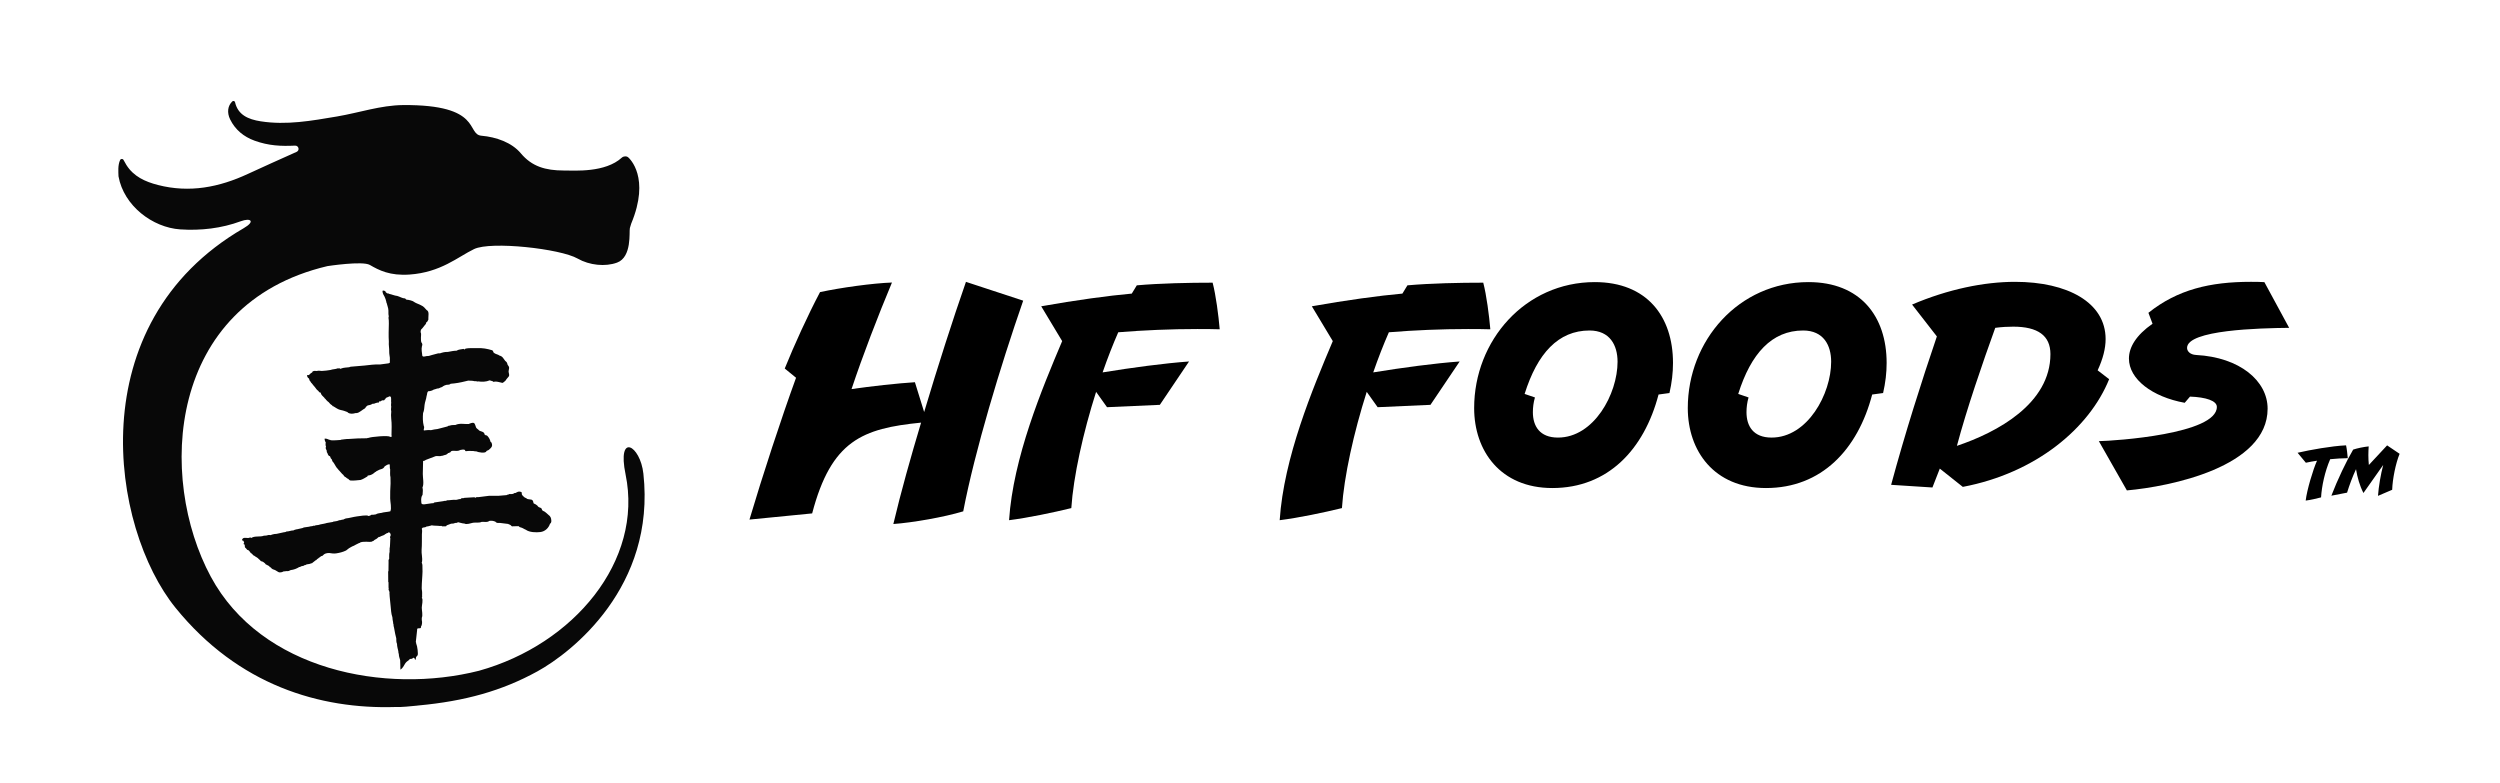 <?xml version="1.0" encoding="utf-8"?>
<!-- Generator: Adobe Illustrator 28.3.0, SVG Export Plug-In . SVG Version: 6.00 Build 0)  -->
<svg version="1.1" id="Layer_1" xmlns="http://www.w3.org/2000/svg" xmlns:xlink="http://www.w3.org/1999/xlink" x="0px" y="0px"
	 viewBox="0 0 1296 405.8" style="enable-background:new 0 0 1296 405.8;" xml:space="preserve">
<style type="text/css">
	.st0{fill:#080808;}
</style>
<path class="st0" d="M284.34,266.93c-0.34-0.31-0.68-0.61-1.02-0.92c-0.31-0.25-0.61-0.49-0.92-0.74c-0.36-0.18-0.72-0.36-1.08-0.54
	c-0.13-0.16-0.25-0.33-0.38-0.49c0.05-0.28-0.2-0.45-0.28-0.69c-0.04-0.04-0.08-0.09-0.12-0.13c-0.53-0.37-1.29-0.34-1.69-0.93
	c-0.18-0.07-0.07-0.35-0.3-0.37c-0.46-0.38-0.9-0.78-1.49-0.98c-0.13-0.02-0.25-0.04-0.37-0.07c0.01-0.04,0.02-0.09,0.01-0.13
	c-0.37-0.5-0.17-1.23-0.72-1.65l0,0c-0.32-0.25-0.67-0.41-1.1-0.34c-0.68-0.24-1.53,0-2.04-0.69c-0.86-0.24-1.47-0.81-2.01-1.45
	c-0.07-0.11-0.13-0.23-0.2-0.34c-0.37-0.4,0.11-0.98-0.33-1.36c-0.81-0.37-1.6-0.37-2.37,0.1c-0.12,0.05-0.23,0.11-0.35,0.17
	c-0.24,0.24-0.56,0.2-0.87,0.21c-0.14,0.09-0.29,0.19-0.43,0.28c-0.75,0.38-1.55,0.25-2.34,0.25c-0.31,0.45-0.95,0.16-1.28,0.55
	c-1.35,0.11-2.69,0.23-4.03,0.34c-1.7,0-3.4,0.01-5.1,0.02c-1.84,0.23-3.68,0.45-5.52,0.69c-0.5,0.07-1.09-0.18-1.5,0.3
	c-0.05-0.01-0.1,0-0.14,0.03c-0.03-0.04-0.08-0.05-0.13-0.04c-0.15-0.34-0.44-0.23-0.7-0.21c-1.61,0.1-3.23,0.2-4.84,0.29
	c-0.25,0.24-0.57,0.1-0.85,0.15c-0.38,0.07-0.87-0.02-1.03,0.49c-0.94-0.14-1.77,0.48-2.7,0.39c-1.47-0.12-2.9,0.26-4.36,0.24
	c-0.15,0-0.3,0.16-0.45,0.26c-0.47,0.1-0.97-0.05-1.42,0.17c-1.27,0.18-2.55,0.36-3.82,0.56c-0.48,0.08-1.03,0.01-1.36,0.5
	c-0.28,0.01-0.57,0.03-0.85,0.04c-1.17,0.17-2.34,0.33-3.51,0.5c-0.11,0.01-0.22,0.03-0.34,0.04c-0.66,0-1.5,0.11-1.57-0.75
	c-0.1-1.32-0.31-2.69,0.48-3.92c0.13-0.2,0.23-0.41,0.17-0.66c0.09-1.13,0.24-2.25-0.09-3.37c0.9-1.81,0.17-5.07,0.18-7.04
	c0.02-2.24,0.12-4.47,0.15-6.71c0.56-0.02,1.03-0.23,1.44-0.58c-0.07,0-0.14-0.01-0.2-0.02c0.07,0.01,0.14,0.01,0.2,0.02
	c1.71-0.65,3.41-1.3,5.12-1.95c1.04-0.15,2.11,0.21,3.14-0.16c0.52,0.04,0.93-0.31,1.42-0.38c0.77-0.09,1.38-0.46,1.86-1.04
	c0.2,0,0.4-0.01,0.54-0.18c0.45-0.06,0.79-0.26,0.9-0.71c0.39-0.24,0.78-0.31,1.26-0.29c1.23,0.04,2.51,0.28,3.66-0.43
	c0.79-0.12,1.59-0.42,2.38,0.01c0.1,0.3,0.04,0.71,0.63,0.62c1.24-0.2,2.5-0.09,3.76-0.07c0.47,0.19,0.98,0.13,1.47,0.17
	c0.79,0.46,4.71,1.21,5.18,0.01c0.11-0.12,0.22-0.23,0.33-0.35c0.91-0.15,1.41-0.86,2.02-1.4c0.87-0.87,0.79-1.84,0.32-2.85
	c-0.16-0.14-0.33-0.28-0.49-0.43c-0.07,0.02-0.15,0.05-0.22,0.07c-0.3-0.48-0.61-0.96-0.91-1.44c0.03-0.24,0.01-0.44-0.06-0.62
	c0.07,0.17,0.09,0.38,0.06,0.62c0.3,0.48,0.61,0.96,0.91,1.44c0.08-0.02,0.15-0.04,0.22-0.07c-0.2-1.03-0.71-1.92-1.37-2.73
	c-0.25-0.31-0.55-0.65-1.06-0.56c-0.25-0.18-0.49-0.36-0.73-0.55c0.07-0.46-0.14-0.76-0.53-1.02c-0.68-0.45-1.51-0.53-2.2-0.94
	c0,0.07,0,0.13,0,0.2c0-0.07,0-0.14,0-0.2c-0.43-0.64-1.28-0.9-1.62-1.62c-0.09,0.19,0.03,0.44-0.17,0.6c0,0.1,0,0.2,0,0.3
	c0.05,0.05,0.1,0.1,0.16,0.15c0.19-0.02,0.35,0.03,0.49,0.11c-0.14-0.08-0.3-0.13-0.49-0.11c-0.05-0.05-0.11-0.1-0.16-0.15
	c0-0.1,0-0.2,0-0.3c0.2-0.16,0.08-0.41,0.17-0.6c0.01-0.05,0-0.1-0.03-0.15c-0.34-0.66-0.41-1.8-1.13-2.16
	c-0.51-0.26-2.1,0.28-2.54,0.55h0.01c-2.33,0.17-4.73-0.55-6.99,0.52c0.26,0.01,0.53,0.02,0.78,0.04c0.3,0,0.6,0.01,0.9,0.01
	c0.35-0.16,0.71-0.25,1.07-0.29c-0.37,0.05-0.73,0.13-1.07,0.29c-0.3,0-0.6-0.01-0.9-0.01c-0.26-0.01-0.52-0.03-0.78-0.04
	c-0.99,0.04-2-0.03-2.95,0.34c-0.4,0.01-0.78,0.06-1.06,0.37c-0.23,0.07-0.46,0.13-0.69,0.2c0,0.06,0,0.11,0,0.17
	c1.01,0.1,1.97,0.4,2.92,0.7c-0.96-0.3-1.91-0.6-2.92-0.7c0-0.06,0-0.11,0-0.17c-1.53,0.4-3.06,0.8-4.59,1.19
	c-1.11,0.13-2.2,0.27-3.28,0.57c-1.04-0.09-2.09-0.04-3.13,0.1c-0.26,0.04-0.52,0.19-0.73-0.09c-0.06-0.05-0.13-0.1-0.19-0.15
	c-0.23,0.18-0.4,0.25-0.54,0.24c0.14,0.01,0.31-0.06,0.54-0.24c0.07,0.05,0.13,0.1,0.19,0.15c-0.03-0.71,0.52-1.42,0.04-2.14
	c-0.57-2.21-0.56-4.46-0.37-6.71c0.59-1.33,0.63-2.82,0.78-4.24c0.18-1.58,0.87-3,1.04-4.59c0.35-0.79,0.14-1.75,0.78-2.47
	c1.11-0.04,2.14-0.31,3.05-0.94c0.6,0,1.08-0.38,1.66-0.48c0.91,0.11,1.56-0.57,2.38-0.73c0.22-0.06,0.4-0.18,0.53-0.37
	c0.32-0.17,0.64-0.34,0.96-0.51c0.3-0.1,0.61-0.2,0.92-0.3c0.75-0.14,1.6,0.07,2.21-0.57c2.59-0.18,5.12-0.64,7.63-1.28
	c0.49-0.11,0.98-0.23,1.47-0.35c0.68,0.06,1.37,0.09,2.04,0.09c0.73,0,1.42,0.46,2.15,0.12c0.19,0.5,0.54,0.28,0.86,0.18
	c2.08,0.32,4.12,0.29,6.09-0.53c0.54,0.17,1.08,0.34,1.63,0.51c0.11,0.28,0.35,0.31,0.6,0.24c1.39-0.36,2.65,0.27,3.96,0.48
	c0.38,0.24,0.66-0.02,0.95-0.19c0.57-0.47,1.2-0.88,1.5-1.58c0.35-0.42,0.7-0.85,1.05-1.27c0.83-0.71,0.1-1.9,0.09-2.77
	c-0.01-0.84,0.7-2.15-0.09-2.84c-0.06-0.13-0.13-0.25-0.19-0.38c-0.46-0.23-0.14-0.81-0.51-1.08c-0.06-0.18-0.13-0.35-0.19-0.53
	c-0.26-0.23-0.51-0.46-0.77-0.69c-0.05,0.01-0.11,0.02-0.16,0.02c0.05-0.01,0.11-0.01,0.16-0.02c-0.84-1.02-1.34-2.38-2.88-2.7
	c-0.92-0.74-2.25-0.73-3.11-1.58c-0.06,0.07-0.12,0.14-0.18,0.2c0.15,0.15,0.3,0.3,0.45,0.46c-0.15-0.15-0.3-0.31-0.46-0.46
	c0.06-0.07,0.12-0.13,0.18-0.2c-0.08-0.17-0.15-0.34-0.22-0.51c-0.05-0.33-0.25-0.56-0.55-0.71c-2.64-0.79-4.97-1.24-7.75-1.08
	c-0.7,0.04-6.61-0.3-6.51,0.68c-0.11,0-0.23,0-0.34,0.01c0-0.15,0-0.35-0.2-0.31c-1.23,0.27-2.55,0.22-3.65,0.93
	c-0.02,0.04-0.03,0.09-0.03,0.13c0-0.05,0.01-0.09,0.03-0.13c-1.56,0.01-3.06,0.39-4.58,0.65c-0.31,0.33-0.73,0.1-1.09,0.2
	c-0.25,0.11-0.49,0.22-0.74,0.33c0.25-0.11,0.49-0.22,0.74-0.33c0.36-0.11,0.78,0.12,1.09-0.2c-1.4-0.07-2.72,0.27-4.02,0.72
	c0,0.06,0,0.12,0,0.18c0-0.06,0-0.12,0-0.18c-0.33,0-0.68-0.05-0.99,0.02c-1.08,0.26-2.15,0.57-3.22,0.86
	c-0.68,0.12-1.29,0.51-2.01,0.51c-0.06,0-0.12,0-0.18,0c-0.36-0.05-0.7,0.07-1.04,0.14c-0.56,0.1-1.16,0.35-1.69-0.14
	c-0.13,0-0.25,0.01-0.38,0.02c0.13-0.01,0.25-0.01,0.38-0.02c-0.16-1.71-0.63-3.4-0.2-5.13c0.34-0.72,0.22-1.37-0.31-1.96
	c-0.14,0.01-0.28,0.01-0.41,0.02c-0.06,0.12-0.12,0.24-0.19,0.35c0.06-0.12,0.13-0.24,0.19-0.35c0.14-0.01,0.28-0.01,0.41-0.02
	c-0.28-0.81-0.19-1.65-0.22-2.48c-0.04-0.94,0.3-1.91-0.17-2.83c0.06-0.48,0.01-0.99,0.33-1.42c0.84-0.71,1.34-1.7,2.12-2.47
	c0.32-0.32,0.46-0.75,0.48-1.2l-0.05-0.05c0,0,0.05,0.05,0.05,0.05c0.49,0.02,0.5-0.44,0.73-0.69c0.25-0.39,0.49-0.79,0.35-1.28
	c0.03-0.77,0.1-1.53,0.1-2.29c-0.01-0.84-0.13-1.66-1.02-2.11c-0.81-0.89-1.52-1.88-2.71-2.36c-1.04-0.62-2.2-0.91-3.32-1.54
	c-0.19-0.12-0.38-0.25-0.56-0.37c-0.51-0.46-2.64-1.06-3.82-1.08c0.06,0.18,0.12,0.36,0.18,0.54c-0.06-0.18-0.12-0.36-0.18-0.54
	c-0.16-0.12-0.33-0.25-0.49-0.37c-0.06-0.09-0.12-0.27-0.19-0.27c-1.51,0-2.71-0.91-4.09-1.29c-1.46-0.15-2.78-0.79-4.2-1.08
	c-0.25-0.25-0.57-0.23-0.89-0.21c-0.03-0.11-0.09-0.16-0.21-0.12c-0.24-0.19-0.47-0.37-0.71-0.56c-0.05-0.74-0.72-0.69-1.2-0.82
	c-0.32-0.08-0.48,0.17-0.44,0.49c0.08,0.99,0.53,1.85,1.06,2.67c0.44,0.84,0.68,1.76,0.91,2.67c0,0.24,0.02,0.48,0.2,0.66
	c0.26,1.28,0.85,2.49,0.89,3.83c0.03,0.98-0.08,1.98,0.18,2.95c-0.04,0.04-0.04,0.07,0,0.11c-0.28,0.67-0.03,1.34,0,2
	c0.01,0.57,0.03,1.15,0.04,1.72c-0.07,3.13-0.2,6.25,0,9.38c-0.16,1.72,0.26,3.43,0.19,5.15c-0.04,1.08,0.22,2.13,0.33,3.2
	c0,0.86,0,1.73,0,2.6c-0.06,0.01-0.13,0.02-0.19,0.03c-0.36,0.32-0.81,0.31-1.26,0.37c-1.24,0.15-2.48,0.33-3.72,0.49
	c-2.7-0.15-5.36,0.28-8.02,0.55c-2.28,0.2-4.56,0.39-6.85,0.58c-0.37,0.03-0.72,0.08-1.02,0.29c-1.42,0.19-2.88,0.14-4.23,0.7
	c-0.1,0.05-0.2,0.11-0.3,0.17c-0.39-0.54-0.97-0.16-1.45-0.29c-1.18,0.51-2.52,0.37-3.71,0.84c-1.5,0.26-3.01,0.44-4.54,0.51
	c-0.87-0.07-1.74-0.23-2.61,0.02c-0.67-0.06-1.34-0.15-1.97,0.16c-0.22,0.13-0.38,0.29-0.38,0.56c-0.06,0.06-0.12,0.11-0.18,0.16
	c-0.3,0.01-0.44,0.26-0.66,0.4c-0.29,0.26-0.65,0.47-0.81,0.85c0.01,0.07,0.03,0.15,0.04,0.22c-0.01-0.07-0.03-0.15-0.04-0.22
	c-0.32-0.02-0.63-0.03-0.93-0.04c-0.25,0.36,0.13,0.64,0.05,0.94c0.18,0.24,0.35,0.47,0.53,0.71c0.06-0.01,0.13-0.02,0.19-0.02
	c0.42,0.41,0.19,1.11,0.69,1.49c0.4,0.34,0.46,0.93,0.94,1.21c0.26,0.33,0.52,0.67,0.78,1.01c0.28,0.32,0.55,0.64,0.83,0.96
	c0.49,0.69,0.96,1.4,1.69,1.89c0.18,0.24,0.37,0.48,0.55,0.72c0.23,0.08,0.47,0.15,0.71,0.23c-0.02,0.04-0.01,0.09,0.02,0.12
	c0.25,1.09,1.12,1.73,1.86,2.48c0.13,0.48,0.75,0.59,0.88,1.06c0.45,0.4,0.79,0.91,1.34,1.21c0.52,0.62,1.01,1.25,1.77,1.63
	c0.13,0.16,0.25,0.33,0.38,0.5c0.1,0.02,0.2,0.03,0.3,0.05c0.2-0.01,0.4-0.02,0.6-0.02c0.03-0.03,0.06-0.06,0.09-0.09
	c-0.03,0.03-0.06,0.06-0.09,0.09c-0.2,0.01-0.4,0.02-0.6,0.02c1.29,0.73,2.47,1.73,3.99,1.98c1.18,0.19,2.26,0.62,3.35,1.03
	c0.08,0.1,0.16,0.2,0.24,0.29c1.29,0.82,2.64,0.6,4,0.22c0.56,0.08,1.05-0.07,1.56-0.31c0.84-0.4,1.52-1.01,2.28-1.52
	c0.59-0.36,1.28-0.61,1.48-1.37c0.3-0.25,0.6-0.49,0.89-0.74c0.85-0.18,1.73-0.27,2.44-0.83c0.05,0,0.09-0.01,0.13-0.04
	c0.06-0.05,0.12-0.11,0.18-0.17c-0.09-0.15-0.08-0.29-0.04-0.44c-0.03,0.15-0.05,0.29,0.04,0.44c-0.06,0.05-0.12,0.11-0.18,0.17
	c0.53,0.06,1.02-0.04,1.47-0.32c0.47-0.04,0.86-0.39,1.4-0.28c0.39,0.08,0.52-0.21,0.44-0.57c0.06-0.01,0.11-0.03,0.17-0.05
	c0.39,0.08,0.73,0.03,0.96-0.34c-0.08-0.24-0.08-0.48-0.06-0.71c-0.02,0.24-0.02,0.48,0.06,0.71c0.24,0.08,0.35-0.11,0.5-0.21
	c0.35-0.01,0.7-0.02,1.06-0.03c0.08-0.46,0.78-0.49,0.77-1.02c0.14-0.32,0.53-0.29,0.74-0.51c0.7-0.02,1.08-0.82,1.75-0.4
	c0.66,0.41,0.18,2.41,0.4,3.08c-0.04,0.69-0.18,1.39,0.01,2.09c0.01,0.79-0.25,1.57,0,2.35c0,0.1,0,0.2,0.01,0.3
	c-0.12,1.22-0.16,2.45-0.01,3.66c0.35,2.78,0.18,5.56,0.14,8.35c-0.14,0.21,0.16,0.35,0.1,0.55c-0.03,0.17-0.06,0.34-0.09,0.51
	c-0.1,0.01-0.2,0.02-0.31,0.02c-0.18-0.02-0.36-0.04-0.53-0.05c-0.07,0.08-0.13,0.16-0.19,0.24c-0.01,0.14,0.05,0.22,0.13,0.29
	c-0.08-0.07-0.15-0.16-0.13-0.29c0.07-0.08,0.13-0.16,0.2-0.24c-0.48-0.86-9.96,0-11.04,0.55c-0.31-0.01-0.59,0.06-0.87,0.2
	c-3.18,0.02-6.35,0.08-9.52,0.37c-1.34-0.02-2.66,0.25-3.99,0.38c-0.01,0.04-0.02,0.08-0.04,0.12c-1.75,0.13-3.5,0.28-5.27,0.17
	c-0.02-0.04-0.03-0.09-0.05-0.13c-1.06-0.03-1.93-1.01-3.11-0.65c0.1,0.58,0.15,1.07,0.38,1.52c0.07,0.06,0.14,0.12,0.22,0.18
	c-0.04,0.83-0.2,1.67,0.19,2.47c-0.51,0.75,0.09,1.32,0.33,1.95c0.01,0.21,0.03,0.42,0.04,0.63c0,0.25,0.15,0.42,0.3,0.59
	c0.15,0.63,0.43,1.19,0.94,1.63c0.11,0.01,0.23,0.02,0.34,0.02c0.06,0.11,0.13,0.21,0.2,0.31c0.23,0.47,0.17,1.13,0.9,1.26
	c-0.05,0.05-0.1,0.11-0.16,0.16c0.12,0.24,0.23,0.48,0.35,0.71c-0.03,0.42,0.45,0.53,0.57,0.87c0.13,0.18,0.25,0.36,0.38,0.54
	c0.63,0.97,1.07,2.07,1.97,2.87c0.12,0.16,0.23,0.33,0.35,0.49c0.07,0.06,0.13,0.12,0.2,0.18c0.07,0.07,0.13,0.14,0.2,0.21
	c0.5,0.57,1,1.13,1.5,1.7l0.01-0.01c0.16,0.14,0.32,0.27,0.48,0.41c0.3,0.53,0.66,1.01,1.27,1.23c0.41,0.33,0.78,0.72,1.32,0.87
	c0.33,0.4,0.75,0.81,1.22,0.85c1.74,0.14,3.46-0.15,5.19-0.29c1.26-0.4,2.35-1.13,3.47-1.79c0.13-0.15,0.26-0.29,0.23-0.51
	c0.17-0.01,0.33-0.02,0.5-0.03c1.35-0.16,2.38-0.88,3.33-1.75c0.24-0.02,0.4-0.16,0.52-0.35c0.81-0.38,1.58-0.92,2.43-1.12
	c0.98-0.22,1.62-0.67,2.01-1.52c0.8-0.46,1.51-1.12,2.56-1.05c0.24,0.89-0.08,1.8,0.28,2.64c0.05,1.36-0.19,2.73,0.16,4.08
	c0.01,0.99,0.03,1.98,0.04,2.97c0,0.12,0,0.24,0,0.35c-0.18,2.56-0.22,5.13-0.2,7.69c0.01,1.66,0.86,5.14,0.07,6.65
	c-1.58,0.4-3.25,0.35-4.81,0.86c-0.12,0-0.24,0.01-0.37,0.02c-0.76,0.21-1.61,0.17-2.27,0.69l-0.06-0.02l-0.05,0.04
	c-0.49,0.07-0.98,0.14-1.47,0.21l0.02-0.07c-0.13,0.02-0.25,0.04-0.38,0.06c-0.12-0.01-0.24-0.02-0.37-0.02
	c-0.25,0.15-0.5,0.31-0.75,0.46c0.06,0.2,0.19,0.34,0.39,0.42c-0.2-0.08-0.33-0.22-0.39-0.42c-0.28,0.07-0.55,0.14-0.83,0.21
	c-0.47-0.75-5.07,0.08-5.93,0.19c-1.97,0.25-3.86,0.87-5.83,1.07c-0.3,0.12-0.61,0.25-0.91,0.37c-0.12,0.07-0.24,0.14-0.36,0.21
	c-0.74-0.06-1.4,0.41-2.14,0.34c-0.97,0.51-2.07,0.55-3.13,0.73c-0.01,0.05-0.02,0.09-0.04,0.14c-1.09,0.19-2.18,0.38-3.27,0.56
	c-0.14,0.04-0.28,0.09-0.42,0.13c-1.26,0.38-2.61,0.42-3.86,0.88c0.32,0.01,0.64,0.02,0.96,0.02c-0.32-0.01-0.64-0.02-0.96-0.02
	c-0.53,0.07-1.07,0.13-1.6,0.2c-0.06,0.06-0.12,0.12-0.18,0.17c-0.06,0.01-0.13,0.02-0.19,0.03c-0.17-0.01-0.34-0.01-0.51-0.02
	c-0.76,0.38-1.63,0.22-2.41,0.53c-0.91,0.13-1.81,0.26-2.72,0.39c-0.21,0.1-0.42,0.19-0.62,0.29c-1.22,0.19-2.38,0.65-3.62,0.76
	c-0.15,0.12-0.3,0.22-0.51,0.16c-0.2,0.11-0.4,0.22-0.61,0.32c0.04,0,0.08,0.01,0.1,0.04c-0.03-0.02-0.06-0.04-0.1-0.04
	c-1.25-0.02-2.39,0.6-3.64,0.56c-0.1,0.11-0.23,0.16-0.35,0.22c-0.2,0.04-0.39,0.09-0.58,0.14c-0.1,0-0.18,0.02-0.28,0.01
	c-1.31,0.29-2.61,0.57-3.92,0.86c-0.76-0.02-1.5,0.14-2.22,0.34c-0.3,0.11-0.6,0.21-0.9,0.32c-0.76-0.2-1.47-0.03-2.18,0.21
	c-0.41,0.02-0.83,0.05-1.24,0.07c-1.87,0.8-4.87-0.03-6.49,1.17l-0.06-0.01c-0.28-0.37-0.65-0.09-0.98-0.13
	c-0.19,0.06-0.38,0.12-0.57,0.18c-0.61,0-2.13-0.28-2.64,0.09c-0.48,0.34-1.09,1.19,0.06,1.35c0,0,0-0.01,0-0.01
	c0.12,0.03,0.15,0.08,0.02,0.15c0.13,0.18,0.26,0.35,0.39,0.53c-0.05,0.19,0,0.42-0.23,0.53c0.02,0.21,0.04,0.43,0.06,0.64l0.09,0
	l0.08-0.02c0.02-0.22,0.14-0.36,0.34-0.45c-0.06-0.24-0.12-0.47-0.18-0.71c0.06,0.24,0.12,0.47,0.18,0.71
	c-0.2,0.08-0.32,0.23-0.34,0.45c0.06,0.02,0.11,0.03,0.17,0.05c0.37,0.55-0.06,1.31,0.52,1.8c0.42,0.26,0.6,0.73,0.94,1.05
	c0.12,0,0.25,0,0.37,0c0.23,0.19,0.45,0.38,0.68,0.57c0.45,0.45,0.61,1.18,1.34,1.38c0.25,0.29,0.49,0.58,0.74,0.87
	c0.13,0.04,0.25,0.08,0.38,0.13c0.78,0.68,1.85,0.99,2.5,1.84c0.08,0.06,0.15,0.11,0.23,0.17c0.1,0.13,0.17,0.3,0.38,0.27
	c0.04,0.32,0.33,0.44,0.53,0.63c0.92,0.09,1.53,0.7,2.19,1.23c0,0.06-0.01,0.12-0.02,0.17c0.07,0.06,0.14,0.12,0.2,0.18
	c0.55,0.29,1.1,0.57,1.65,0.86c0.11,0.07,0.22,0.15,0.33,0.22c0.01,0.05,0.01,0.11-0.01,0.16c0.12,0.4,0.61,0.25,0.81,0.52
	c0.19,0.48,0.69,0.62,1.06,0.91c0.41-0.02,0.7,0.32,1.09,0.37c0.58,0.35,1.16,0.71,1.75,1.04c0.55,0.31,2.01,0.09,2.47-0.34
	c0.61-0.07,1.21-0.13,1.82-0.2c0.77,0.18,1.39-0.23,2.03-0.52c1.59-0.18,3.05-0.72,4.39-1.57c0.17-0.02,0.34-0.05,0.51-0.07
	c0.56-0.55,1.38-0.37,2.02-0.69c0.01-0.05,0.02-0.1,0.03-0.16c0.38-0.07,0.78-0.08,1.09-0.36c0.13-0.04,0.26-0.09,0.39-0.13
	c0.81-0.06,1.6-0.24,2.36-0.54c0.06-0.03,0.12-0.05,0.18-0.08c0.31,0.09,0.27-0.31,0.5-0.33c0.52-0.4,1.03-0.8,1.55-1.2
	c0.1-0.02,0.19-0.04,0.29-0.07c0.21-0.63,1.01-0.66,1.31-1.2c0.13-0.06,0.25-0.12,0.38-0.18c0.19-0.38,0.69-0.38,0.92-0.72
	c0.32,0.11,0.54-0.07,0.71-0.27c0.86-1.04,2.04-1.26,3.31-1.28c1.19,0.19,2.36,0.38,3.59,0.2c1.8-0.27,3.54-0.7,5.17-1.5
	c0.51-0.4,1.02-0.79,1.53-1.19c-0.24-0.12-0.21-0.33-0.21-0.54c-0.06,0-0.13,0-0.19,0c0.06,0,0.12,0,0.19,0
	c0,0.21-0.03,0.42,0.21,0.54c0.54-0.3,1.08-0.61,1.61-0.91c0.64-0.24,1.26-0.49,1.82-0.88c0.61-0.3,1.22-0.6,1.83-0.91
	c0.06,0.01,0.12,0.01,0.18,0.01c0.77-0.77,2.52-0.6,3.53-0.66c0.52-0.03,2.64,0.29,3.07-0.21l-0.04-0.04l0.04,0.04
	c0.47-0.09,0.85-0.31,1.13-0.7c0.66-0.34,1.33-0.68,1.83-1.24c0.17-0.13,0.34-0.26,0.51-0.38c0.39,0.13,0.68-0.03,0.93-0.29
	c0.66-0.26,1.32-0.51,1.99-0.76c-0.01-0.06-0.02-0.12-0.03-0.18c0.2-0.1,0.4-0.2,0.61-0.3c0.17-0.14,0.44-0.15,0.53-0.39
	c0.29-0.02,0.62,0.04,0.74-0.33c0.18-0.02,0.36-0.05,0.54-0.07c0.85,0.48,1.03,1.59,0.39,2.36c0.07,0.29,0.15,0.57,0.22,0.86
	c0.05,0,0.1,0,0.15,0.01c-0.05,0-0.1,0-0.15-0.01c-0.02,0.06-0.03,0.11-0.05,0.17c-0.17,1.71,0,3.44-0.36,5.14
	c0.07,0.18,0.08,0.35-0.01,0.53c0.01,0.36,0.01,0.71,0.02,1.06c-0.28,0.94-0.2,1.9-0.23,2.87c-0.01,0.33,0.12,0.7-0.16,1
	c-0.32,0.45-0.08,0.96-0.15,1.44c-0.02,1.52-0.04,3.05-0.05,4.57c-0.25,0.31-0.16,0.68-0.16,1.02c0,1.55,0.02,3.1,0.04,4.66
	c0.05,0.07,0.09,0.14,0.14,0.2c0.01,0.94,0.01,1.89,0.02,2.83c0.03,0.05,0.06,0.1,0.1,0.15c-0.1,0.42-0.16,0.85,0.07,1.26
	c0.36,0.21,0.09,0.65,0.34,0.9c-0.14,0.76,0.12,1.51,0.07,2.26c0.16,1.63,0.31,3.26,0.49,4.89c0.22,1.95,0.24,3.92,0.91,5.8
	c-0.03,0.05-0.02,0.09,0.02,0.13c0.09,0.84,0.12,1.68,0.36,2.49c-0.03,0.37,0.02,0.72,0.19,1.05c-0.03,0.62,0.14,1.21,0.3,1.8
	c0.2,1.06,0.4,2.13,0.6,3.19c0.18,0.77,0.37,1.53,0.55,2.3c0.04,0.95-0.05,1.92,0.37,2.83c-0.03,0.05-0.02,0.11,0.03,0.15
	c-0.02,0.38,0.05,0.75,0.1,1.13c0.15,1.22,0.68,2.38,0.65,3.62c0.05,0.07,0.1,0.13,0.16,0.2c0.02,1.16,0.32,2.27,0.7,3.37
	c0.12,1.63,0.06,3.26,0.14,4.94c0.64-0.39,1.04-0.89,1.39-1.42c0.02-0.02,0.04-0.03,0.05-0.05c0.13-0.15,0.24-0.34,0.33-0.54
	c0.15-0.33,0.23-0.69,0.15-1c0.3-0.41,0.6-0.83,0.9-1.24c-0.3,0.41-0.6,0.83-0.9,1.24c0.08,0.3,0,0.66-0.15,1
	c0.45-0.79,0.86-1.59,1.64-2.23c0.54-0.36,1.08-0.71,1.46-1.24c0.44-0.26,1.03,0.03,1.43-0.36c0.36-0.65,0.72-0.24,1.08,0
	c0-0.09,0-0.18,0.01-0.27c0,0.09-0.01,0.18-0.01,0.27c0.04,0.18,0.01,0.39,0.19,0.53c0.06,0.06,0.13,0.13,0.19,0.19
	c0.04-0.04,0.09-0.05,0.14-0.05c0.02-0.15,0.04-0.31,0.06-0.46c-0.02-0.24-0.03-0.49-0.05-0.73c-0.05,0-0.1,0-0.16,0
	c0.05,0,0.1,0,0.16,0c0.01,0.24,0.03,0.49,0.05,0.73c0.07-0.35,0.13-0.7,0.2-1.04c-0.02-0.07-0.03-0.15-0.05-0.22
	c0.02,0.07,0.03,0.15,0.05,0.22c0.17-0.13,0.41-0.19,0.48-0.42c0.08-0.11,0.15-0.22,0.23-0.33c0.49-0.44-0.17-5.05-0.55-5.68
	c-0.25-0.37-0.04-0.87-0.34-1.23c0.23-2.06,0.45-4.13,0.68-6.19c0-0.12,0.01-0.24,0.01-0.35c0.01-0.1,0.03-0.2,0.04-0.3
	c0.29-0.31,0.68-0.31,1.07-0.28c0.63,0.04,0.96-0.2,0.92-0.83c0.01-0.11,0.03-0.22,0.04-0.33c0.06-0.04,0.11-0.08,0.17-0.12
	c0.34-0.96,0.43-1.93,0.18-2.92c0.04-0.06,0.04-0.11-0.01-0.16c0-0.35,0-0.7,0-1.06c-0.1-0.07-0.12-0.19-0.15-0.3
	c0.03,0.11,0.05,0.24,0.15,0.3c0.63-1.34,0-3.83-0.01-5.25c-0.01-1.14,0.86-4.3,0.02-5.11l0.03-0.04l-0.03-0.04
	c0.23-0.2,0.26-0.44,0.15-0.71c0.02-1.19,0.09-2.39-0.16-3.57c-0.01-0.22-0.03-0.45-0.04-0.67c0.02-0.82,0.05-1.64,0.07-2.46
	c0.08-2.72,0.49-5.43,0.31-8.16c0.01-0.85,0.05-1.71-0.34-2.52c0.02-0.18-0.05-0.38,0.12-0.52c0.33-2.11-0.38-4.17-0.21-6.3
	c0.22-2.63,0.1-5.28,0.15-7.92c0.02-0.97,0.26-1.95-0.06-2.92c0.12-0.16,0.24-0.33,0.36-0.49c0.72-0.31,1.61-0.11,2.23-0.72
	c0.63,0.12,1.16-0.27,1.76-0.33c0.13-0.02,0.26-0.05,0.39-0.07c0.16-0.37,0.14-0.6,0-0.73c0.14,0.13,0.15,0.36,0,0.73
	c0.12-0.05,0.24-0.11,0.36-0.16c1.39,0.29,2.81,0.14,4.21,0.34c0.37-0.01,0.74-0.01,1.11-0.02v0.2c0.58,0.01,1.15,0,1.73,0.02
	c0.38,0.01,0.66-0.08,0.7-0.5c0.79-0.3,1.58-0.59,2.37-0.89c-0.17-0.16-0.37-0.15-0.57-0.14c0.2-0.02,0.4-0.02,0.57,0.14
	c0.68-0.03,1.38,0.01,1.99-0.37c0.49-0.08,1.05,0.1,1.44-0.34l0.09,0l0.08-0.04c1.1,0.22,2.16,0.65,3.3,0.69
	c1.17,0.67,3.21-0.2,4.44-0.42c1.24-0.22,3.29,0.17,4.38-0.42l0.08,0.01l0.07-0.04c0.53-0.03,1.06-0.04,1.59,0.02
	c0.71,0.07,1.44,0.01,2.09-0.35c0.06-0.06,0.12-0.11,0.18-0.17c1.21-0.21,2.35-0.05,3.43,0.53c0.02,0.05,0.01,0.11,0,0.16
	c0.28,0.22,0.62,0.27,0.95,0.36c0.42,0,0.85,0,1.28,0c0.01-0.07,0.01-0.13,0.02-0.19c-0.01,0.06-0.01,0.13-0.02,0.19
	c1.4,0.17,2.81,0.35,4.21,0.52c0.21,0.19,0.45,0.31,0.74,0.33c0.22,0.14,0.44,0.27,0.67,0.41c0.25,0.48,0.65,0.61,1.16,0.47
	c0.77-0.02,1.54-0.07,2.31-0.05c0.26,0.01,0.62-0.1,0.78,0.25c0.2,0.22,0.44,0.36,0.75,0.37c1.01,0.21,1.79,0.89,2.73,1.24
	c1.79,1.35,5.3,1.46,7.51,1.18c2.45-0.31,4.3-2.1,5.01-4.34l0.07,0l0.05-0.04c0.54-0.49,0.61-1.1,0.53-1.76
	C285.72,268.58,285.36,267.61,284.34,266.93"/>
<path class="st0" d="M333.53,245.53c-1.62-14.72-13.77-21.6-9.22,0.48c9.21,44.66-26.8,88.01-75.99,101.71
	c-48.6,12.32-112.91-0.29-139.03-48.75c-27.62-51.25-22.91-141.35,60.47-161.02c0,0,18.18-2.8,21.97-0.6
	c4.77,2.77,10.42,5.69,20.59,4.98c16.24-1.15,24.96-9.11,33.44-13.21c8.68-4.2,44.73-0.2,53.68,4.92c6.11,3.5,14.38,4.34,20.46,2.09
	c7.79-2.88,6.18-16.1,6.61-17.77c0,0-0.08,0.04,0.7-2.42c10-23.96-0.9-33.78-1.5-34.33c-0.91-0.83-2.49-0.67-3.33,0.09
	c-8.64,7.88-24.2,6.7-30.18,6.69c-9.36-0.02-16.45-2.03-22.21-8.92c-4.71-5.63-12.81-8.45-20.41-9.11
	c-8.02-0.7,0.74-16.22-40.63-15.89c-11.59,0.09-22.82,3.98-34.24,5.91c-13.1,2.21-26.2,4.61-39.61,2.5
	c-6.46-1.02-11.75-3.31-13.26-9.9c-0.09-0.4-0.47-0.64-0.84-0.64c-0.2,0-0.4,0.07-0.56,0.22c-2.41,2.25-2.87,5.82-1.13,9.35
	c2.65,5.4,7.08,8.99,12.65,11.01c7.36,2.67,13.78,2.91,20.98,2.57c1.92-0.09,2.56,2.46,0.81,3.24c-7.69,3.44-18.74,8.4-25.21,11.41
	c-14.88,6.92-30.25,9.98-46.65,5.76c-6.71-1.72-12.61-4.42-16.37-10.37c-0.53-0.83-0.99-1.7-1.5-2.63c-0.38-0.7-1.41-0.66-1.75,0.05
	c-1.26,2.71-0.9,6.2-0.84,8.45c2.75,15.33,17.72,26.55,31.96,27.51c10.72,0.72,21.48-0.54,31.43-4.22c5.14-1.9,7.74,0,1.47,3.63
	c-85.37,49.48-68.84,155.36-35.31,196.74c32.66,40.31,75.14,52.67,113.96,51.45c3.65,0.13,7.5-0.38,11.16-0.7
	c0.1-0.01,0.21-0.02,0.31-0.04c0.18-0.02,0.35-0.04,0.53-0.06c24.05-2.23,43.27-7.57,61.64-17.67
	C296.38,338.27,339.99,304.19,333.53,245.53"/>
<g>
	<path d="M530.42,155.86c-11.9,34.27-25.04,77.78-31.08,109.22c-9.95,3.02-26.29,5.86-36.23,6.57c3.9-16.52,9.06-34.81,14.38-52.56
		c-30.37,3.02-46.53,9.23-56.47,47.06l-32.5,3.2c6.75-22.73,16.52-52.57,24.15-73.52l-5.86-4.79c4.79-11.9,12.08-27.88,18.29-39.61
		c10.66-2.31,27.35-4.62,37.29-4.97c-7.28,17.4-15.09,37.65-20.95,55.23c9.77-1.42,24.15-3.02,32.85-3.55l4.79,15.45
		c7.1-23.8,14.92-48.13,21.67-67.48L530.42,155.86z"/>
	<path d="M620.69,170.57c-13.77,0-27.84,0.61-40.99,1.68c-2.75,6.27-5.51,13.31-8.11,20.8c14.99-2.45,31.97-4.74,44.81-5.66
		l-15.14,22.48l-27.38,1.22l-5.66-7.95c-6.73,21.11-11.78,43.9-12.85,60.26c-9.33,2.29-22.48,5.05-32.27,6.27
		c2.14-32.42,16.98-67.91,27.53-92.84l-10.86-18.05c18.05-3.21,34.87-5.5,46.95-6.58l2.6-4.28c12.08-1.07,27.07-1.38,39.31-1.38
		c1.68,6.42,3.06,16.98,3.67,24.17C628.49,170.57,624.67,170.57,620.69,170.57z"/>
	<path d="M760.98,170.57c-13.77,0-27.84,0.61-40.99,1.68c-2.75,6.27-5.51,13.31-8.11,20.8c14.99-2.45,31.97-4.74,44.81-5.66
		l-15.14,22.48l-27.38,1.22l-5.66-7.95c-6.73,21.11-11.78,43.9-12.85,60.26c-9.33,2.29-22.48,5.05-32.27,6.27
		c2.14-32.42,16.98-67.91,27.53-92.84l-10.86-18.05c18.05-3.21,34.87-5.5,46.95-6.58l2.6-4.28c12.08-1.07,27.07-1.38,39.31-1.38
		c1.68,6.42,3.06,16.98,3.67,24.17C768.78,170.57,764.96,170.57,760.98,170.57z"/>
	<path d="M865.45,203.75l-5.66,0.77c-7.49,28.6-26.31,48.48-55.06,48.48c-26.92,0-40.53-19.27-40.53-41.45
		c0-35.03,26.46-65.31,62.55-65.31c26.92,0,40.53,17.74,40.53,41.91C867.29,193.2,866.68,198.4,865.45,203.75z M824.01,171.33
		c-16.21,0-27.07,11.93-33.65,32.88l5.35,1.83c-0.76,2.6-1.07,5.2-1.07,7.65c0,7.19,3.52,13.15,13,13.15
		c18.66,0,30.9-22.64,30.9-39.31C838.54,178.98,834.56,171.33,824.01,171.33z"/>
	<path d="M976.2,203.75l-5.66,0.77c-7.49,28.6-26.31,48.48-55.06,48.48c-26.92,0-40.53-19.27-40.53-41.45
		c0-35.03,26.46-65.31,62.55-65.31c26.92,0,40.53,17.74,40.53,41.91C978.04,193.2,977.43,198.4,976.2,203.75z M934.75,171.33
		c-16.21,0-27.07,11.93-33.65,32.88l5.35,1.83c-0.76,2.6-1.07,5.2-1.07,7.65c0,7.19,3.52,13.15,13,13.15
		c18.66,0,30.89-22.64,30.89-39.31C949.28,178.98,945.31,171.33,934.75,171.33z"/>
	<path d="M1093.38,196.57c-10.25,25.39-37.93,48.64-75.86,55.83l-11.93-9.48l-3.82,9.79l-21.41-1.38
		c7.19-26.61,15.75-53.53,23.71-76.93l-12.85-16.52c18.66-7.95,37.32-11.78,53.38-11.78c27.22,0,46.95,10.71,46.95,29.67
		c0,4.89-1.38,10.25-4.13,16.21L1093.38,196.57z M1043.67,169.34c-2.75,0-5.96,0.15-9.33,0.61c-6.58,18.2-14.84,42.21-19.88,61.18
		c20.96-7.04,48.48-21.87,48.48-47.57C1062.94,173.93,1056.36,169.34,1043.67,169.34z"/>
	<path d="M1186.69,169.95c-15.3,0.15-52.92,1.07-52.92,10.4c0,1.68,1.53,3.52,4.74,3.67c22.64,1.22,37.02,13.46,37.02,27.84
		c0,30.28-50.63,40.38-72.96,42.37l-14.53-25.54c8.41-0.15,61.18-3.67,61.18-17.74c0-3.21-5.66-5.05-13.92-5.35l-2.75,3.21
		c-16.82-3.06-28.91-12.24-28.91-22.94c0-5.81,3.67-12.08,12.24-18.05l-2.14-5.66c15.14-12.08,31.97-16.06,53.08-16.06
		c2.29,0,4.59,0,7.04,0.16L1186.69,169.95z"/>
</g>
<g>
	<path d="M1207.97,238.05c-2.8,6.48-4.38,14.01-4.73,19.79c-2.36,0.61-5.16,1.31-7.97,1.66c0.61-5.43,3.85-16.2,5.87-20.67
		c-2.01,0.26-4.11,0.7-5.78,1.05l-4.29-5.17c6.48-1.49,17.51-3.5,25.13-3.85c0.44,2.01,0.7,4.64,0.88,6.65
		C1214.53,237.52,1210.59,237.79,1207.97,238.05z M1243.96,235.25c-2.02,4.9-3.68,13.05-3.85,18.65l-7.36,3.15
		c0.35-4.82,1.4-11.12,2.71-16.02l-10.25,14.54c-1.93-3.76-3.15-8.06-3.85-12.35c-1.84,3.94-3.42,8.23-4.64,12.17l-8.14,1.58
		c3.15-8.23,7.79-17.95,11.3-23.9c2.1-0.7,5.43-1.4,8.05-1.66c-0.09,1.4-0.17,2.98-0.17,4.55c0,1.75,0.09,3.5,0.26,5.08l9.46-10.16
		L1243.96,235.25z"/>
</g>
</svg>
